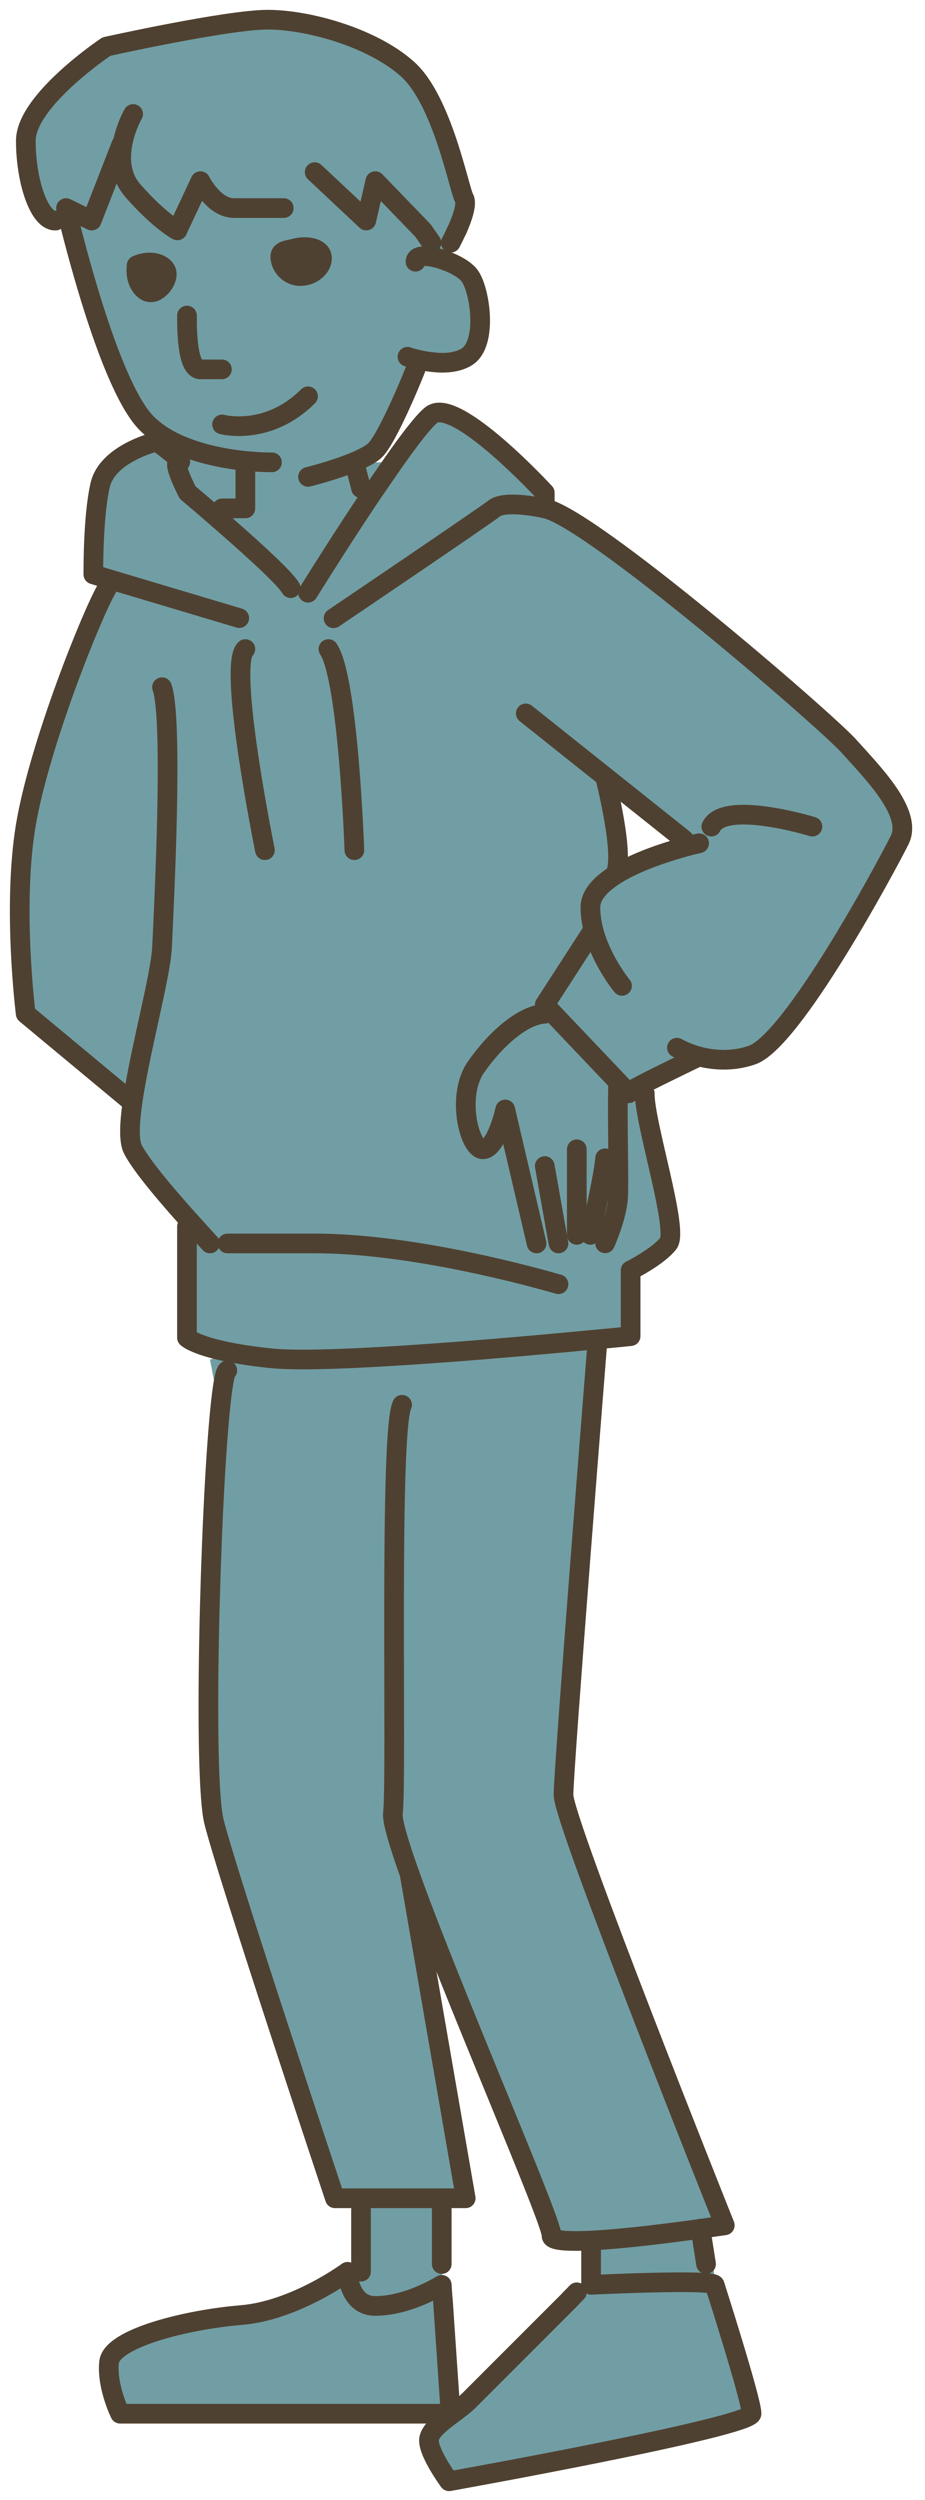 <svg width="47" height="127" viewBox="0 0 47 127" fill="none" xmlns="http://www.w3.org/2000/svg">
<path d="M32.591 55.112C33.648 54.563 35.522 53.668 35.522 53.668C36.22 53.844 37.164 53.943 38.186 53.597C40.244 52.921 45.014 44.035 45.705 42.668C46.388 41.301 44.338 39.257 43.111 37.883C41.885 36.516 29.991 26.27 27.672 25.82V25.023C27.672 25.023 23.163 20.126 21.915 21.07C21.542 21.359 20.816 22.296 19.992 23.473C19.625 23.994 19.238 24.558 18.85 25.129C17.511 27.137 16.179 29.251 15.771 29.899L14.77 29.871C14.453 29.3 12.297 27.391 10.852 26.144C10.098 25.488 9.534 25.016 9.534 25.016C9.534 25.016 8.696 23.402 9.098 23.466C9.45 23.529 8.28 22.656 8.012 22.458C7.984 22.437 7.963 22.423 7.963 22.423C7.963 22.423 5.454 23.015 5.088 24.643C4.715 26.264 4.743 29.174 4.743 29.174L5.574 29.427L5.44 29.864C4.722 31.048 1.995 37.792 1.304 41.935C0.621 46.078 1.304 51.483 1.304 51.483L6.73 55.993C6.575 57.085 6.54 57.966 6.751 58.375C7.209 59.277 8.759 61.053 9.767 62.166L9.506 62.293V67.937C9.506 67.937 9.922 68.353 11.839 68.712C12.374 68.811 13.023 68.909 13.819 68.987C16.687 69.283 26.432 68.402 30.371 68.022C31.414 67.923 32.048 67.86 32.048 67.86V64.519C32.048 64.519 33.415 63.843 33.965 63.152C34.508 62.469 32.739 57.008 32.767 55.528L32.605 55.098L32.591 55.112ZM31.922 55.507L31.95 55.535C31.879 55.549 31.879 55.535 31.922 55.507ZM31.245 44.444C31.788 43.528 30.766 39.61 30.745 39.455L34.698 42.605L34.24 43.182C33.338 43.45 32.14 43.887 31.252 44.451L31.245 44.444ZM30.886 62.821L29.998 62.694V62.73H29.314L28.328 62.899L28.377 63.166H27.264L25.671 56.359C25.671 56.359 25.213 58.382 24.537 58.382C23.86 58.382 23.17 55.648 24.191 54.196C25.213 52.738 26.58 51.554 27.68 51.497L27.905 51.279L31.407 54.964C31.358 57.022 31.449 59.756 31.407 60.778C31.372 61.482 31.076 62.342 30.886 62.814V62.821Z" fill="#719EA4"/>
<path d="M20.894 19.301L21.923 18.427V18.392C22.529 18.462 23.227 18.441 23.727 18.124C24.812 17.441 24.389 14.678 23.847 13.988C23.621 13.699 23.114 13.41 22.592 13.227L23.198 11.726L23.212 11.705C23.459 11.148 23.748 10.38 23.579 10.084C23.311 9.598 22.48 5.109 20.697 3.516C18.914 1.917 15.644 1.008 13.594 1.008C11.543 1.008 5.399 2.375 5.399 2.375C5.399 2.375 1.305 5.109 1.305 7.16C1.305 9.21 1.988 11.254 2.82 11.211L3.489 11.169C3.989 13.184 5.716 19.78 7.449 21.513C7.809 21.873 8.238 22.169 8.704 22.415C9.944 23.05 11.424 23.317 12.473 23.423V23.494V25.833H11.29L10.86 26.164C12.304 27.404 14.461 29.321 14.778 29.892L15.778 29.92C16.18 29.272 17.512 27.158 18.858 25.149L18.35 24.804L18.005 23.486C18.273 23.367 18.526 23.247 18.731 23.127C18.872 23.043 18.985 22.958 19.076 22.873C19.59 22.359 20.492 20.294 20.901 19.308L20.894 19.301ZM7.611 14.854C7.238 14.826 6.822 14.248 6.942 13.487C7.647 13.17 8.309 13.417 8.443 13.769C8.605 14.192 8.069 14.904 7.618 14.854H7.611ZM14.284 13.297C14.108 12.719 14.489 12.748 14.968 12.621C15.644 12.437 16.518 12.621 16.335 13.297C16.208 13.783 15.546 14.157 14.968 13.981C14.644 13.882 14.383 13.621 14.284 13.297Z" fill="#719EA4"/>
<path d="M5.525 119.989C5.405 121.222 6.089 122.596 6.089 122.596H22.881L22.486 116.79V116.776L22.437 116.057C21.796 116.444 20.422 117.128 19.062 117.128C17.871 117.128 17.68 115.803 17.652 115.465C17.652 115.416 17.652 115.395 17.652 115.395C17.652 115.395 14.989 117.368 12.248 117.593C9.506 117.819 5.652 118.763 5.532 119.996L5.525 119.989Z" fill="#719EA4"/>
<path d="M6.941 13.48C6.829 14.241 7.244 14.819 7.611 14.847C8.062 14.889 8.597 14.178 8.435 13.762C8.301 13.41 7.639 13.163 6.934 13.48H6.941Z" fill="#4F4131"/>
<path d="M8.703 22.402L8.012 22.473C8.28 22.67 9.457 23.544 9.098 23.48C8.696 23.41 9.534 25.031 9.534 25.031C9.534 25.031 10.098 25.503 10.852 26.158L11.282 25.827H12.466V23.41C11.423 23.297 9.943 23.037 8.703 22.402Z" fill="#719EA4"/>
<path d="M20.809 95.179C22.895 101.034 28.088 112.901 28.025 113.563C28.004 113.817 28.842 113.866 30.019 113.81C31.732 113.725 34.148 113.415 35.593 113.211C36.34 113.105 36.826 113.035 36.826 113.035C36.826 113.035 28.631 92.543 28.631 91.176C28.631 89.809 30.364 68.035 30.364 68.035C26.425 68.416 16.68 69.296 13.812 69.001C13.016 68.923 12.36 68.824 11.832 68.726L10.669 69.064L11.169 71.678C10.655 76.886 10.31 90.331 10.867 92.543C11.543 95.277 17.011 111.675 17.011 111.675H23.656L20.802 95.186L20.809 95.179Z" fill="#719EA4"/>
<path d="M14.967 12.621C14.481 12.748 14.108 12.727 14.284 13.298C14.383 13.622 14.643 13.883 14.967 13.982C15.545 14.158 16.201 13.777 16.334 13.298C16.518 12.621 15.651 12.438 14.967 12.621Z" fill="#4F4131"/>
<path d="M22.444 114.614V111.676H18.35V115.403L17.659 115.474C17.687 115.812 17.878 117.137 19.069 117.137C20.436 117.137 21.803 116.453 22.444 116.066L22.493 116.785L22.444 114.614Z" fill="#719EA4"/>
<path d="M17.997 23.479L18.342 24.797L18.85 25.142C19.244 24.572 19.625 24.008 19.991 23.486H18.948L18.716 23.127C18.504 23.247 18.258 23.366 17.99 23.479H17.997Z" fill="#719EA4"/>
<path d="M28.984 116.777L28.962 116.798L23.847 121.914C23.593 122.167 23.262 122.414 22.924 122.66C22.346 123.097 21.796 123.527 21.796 123.964C21.796 124.648 22.818 126.036 22.818 126.036C22.818 126.036 38.187 123.281 38.187 122.597C38.187 121.914 36.312 116.058 36.312 116.058C36.143 115.762 30.034 116.058 30.034 116.058V115.332L28.991 116.777H28.984Z" fill="#719EA4"/>
<path d="M29.998 62.688L30.886 62.815C31.076 62.343 31.372 61.483 31.407 60.778C31.45 59.756 31.358 57.015 31.407 54.965L27.905 51.279L27.68 51.498C26.588 51.554 25.213 52.738 24.192 54.197C23.163 55.655 23.846 58.382 24.537 58.382C25.228 58.382 25.672 56.36 25.672 56.36L27.264 63.167H28.377L28.328 62.899L29.315 62.73H29.998C29.998 62.73 29.998 62.716 29.998 62.695V62.688Z" fill="#719EA4"/>
<path d="M30.019 113.811L30.033 113.959V116.066C30.033 116.066 36.142 115.77 36.312 116.066L36.255 114.995L35.868 115.016L35.586 113.219C34.141 113.423 31.724 113.733 30.012 113.818L30.019 113.811Z" fill="#719EA4"/>
<path d="M21.113 13.295C21.113 12.901 21.86 12.957 22.593 13.225C23.114 13.408 23.622 13.697 23.847 13.986C24.383 14.669 24.805 17.432 23.727 18.122C23.227 18.439 22.529 18.468 21.93 18.39C21.254 18.32 20.704 18.122 20.704 18.122" stroke="#4F4131" stroke-linecap="round" stroke-linejoin="round"/>
<path d="M21.112 18.764C21.112 18.764 21.028 18.975 20.894 19.299C20.485 20.286 19.576 22.35 19.069 22.865C18.984 22.949 18.864 23.034 18.724 23.119C18.512 23.238 18.265 23.358 17.998 23.471C16.962 23.901 15.651 24.225 15.651 24.225" stroke="#4F4131" stroke-linecap="round" stroke-linejoin="round"/>
<path d="M6.765 5.791C6.765 5.791 5.398 8.159 6.765 9.702C8.132 11.252 9.013 11.703 9.013 11.703L10.183 9.202C10.183 9.202 10.867 10.569 11.888 10.569H14.418" stroke="#4F4131" stroke-linecap="round" stroke-linejoin="round"/>
<path d="M15.99 8.744L18.611 11.203L19.069 9.202L21.486 11.704L21.923 12.331" stroke="#4F4131" stroke-linecap="round" stroke-linejoin="round"/>
<path d="M6.16 7.35L4.659 11.204L3.355 10.57C3.355 10.57 3.404 10.781 3.496 11.162C3.996 13.177 5.723 19.773 7.456 21.506C7.816 21.866 8.245 22.162 8.711 22.408C9.951 23.042 11.431 23.31 12.48 23.416C13.277 23.493 13.819 23.486 13.819 23.486" stroke="#4F4131" stroke-linecap="round" stroke-linejoin="round"/>
<path d="M23.198 11.725C23.043 12.07 22.902 12.33 22.902 12.33" stroke="#4F4131" stroke-linecap="round" stroke-linejoin="round"/>
<path d="M2.827 11.204C1.995 11.253 1.312 9.202 1.312 7.152C1.312 5.101 5.406 2.367 5.406 2.367C5.406 2.367 11.55 1 13.601 1C15.652 1 18.921 1.909 20.704 3.509C22.487 5.101 23.318 9.597 23.586 10.076C23.748 10.372 23.466 11.14 23.22 11.697" stroke="#4F4131" stroke-linecap="round" stroke-linejoin="round"/>
<path d="M18.006 23.479L18.344 24.796" stroke="#4F4131" stroke-linecap="round" stroke-linejoin="round"/>
<path d="M12.467 23.479V25.825H11.283" stroke="#4F4131" stroke-linecap="round" stroke-linejoin="round"/>
<path d="M15.651 30.109C15.651 30.109 15.693 30.039 15.778 29.905C16.18 29.257 17.511 27.143 18.857 25.134C19.252 24.564 19.633 24 19.999 23.478C20.823 22.302 21.549 21.364 21.923 21.076C23.163 20.124 27.68 25.029 27.68 25.029V25.825C27.68 25.825 25.707 25.374 25.115 25.825C24.537 26.276 16.948 31.406 16.948 31.406" stroke="#4F4131" stroke-linecap="round" stroke-linejoin="round"/>
<path d="M14.771 29.876C14.453 29.305 12.297 27.396 10.853 26.148C10.099 25.493 9.535 25.021 9.535 25.021C9.535 25.021 8.696 23.407 9.098 23.471C9.45 23.534 8.281 22.66 8.013 22.463C7.985 22.442 7.964 22.428 7.964 22.428C7.964 22.428 5.455 23.02 5.088 24.647C4.715 26.268 4.743 29.178 4.743 29.178L5.575 29.432L12.156 31.398" stroke="#4F4131" stroke-linecap="round" stroke-linejoin="round"/>
<path d="M16.688 32.971C17.703 34.472 18.006 43.188 18.006 43.188" stroke="#4F4131" stroke-linecap="round" stroke-linejoin="round"/>
<path d="M12.467 32.971C11.551 33.788 13.461 43.188 13.461 43.188" stroke="#4F4131" stroke-linecap="round" stroke-linejoin="round"/>
<path d="M27.68 25.824C29.999 26.275 41.886 36.528 43.119 37.888C44.346 39.255 46.396 41.306 45.712 42.673C45.029 44.04 40.251 52.925 38.194 53.602C37.172 53.947 36.228 53.849 35.53 53.672C34.84 53.489 34.396 53.221 34.396 53.221" stroke="#4F4131" stroke-linecap="round" stroke-linejoin="round"/>
<path d="M31.923 55.505L31.408 54.963L27.906 51.278L27.681 51.038L29.999 47.451" stroke="#4F4131" stroke-linecap="round" stroke-linejoin="round"/>
<path d="M31.922 55.506C31.88 55.534 31.887 55.548 31.95 55.534L31.922 55.506Z" stroke="#4F4131" stroke-linecap="round" stroke-linejoin="round"/>
<path d="M35.523 53.666C35.523 53.666 33.649 54.561 32.592 55.111C32.254 55.287 32 55.435 31.923 55.505" stroke="#4F4131" stroke-linecap="round" stroke-linejoin="round"/>
<path d="M35.523 42.836C35.523 42.836 34.988 42.949 34.241 43.181C33.339 43.449 32.141 43.886 31.253 44.45C30.527 44.915 29.999 45.457 29.999 46.092C29.999 48.142 31.605 50.08 31.605 50.08" stroke="#4F4131" stroke-linecap="round" stroke-linejoin="round"/>
<path d="M26.715 36.24L30.746 39.453L34.699 42.603L34.776 42.674" stroke="#4F4131" stroke-linecap="round" stroke-linejoin="round"/>
<path d="M36.143 41.99C36.827 40.623 41.28 41.99 41.28 41.99" stroke="#4F4131" stroke-linecap="round" stroke-linejoin="round"/>
<path d="M30.745 39.447C30.767 39.609 31.788 43.527 31.246 44.443" stroke="#4F4131" stroke-linecap="round" stroke-linejoin="round"/>
<path d="M27.68 51.496C26.587 51.553 25.213 52.736 24.192 54.195C23.163 55.654 23.846 58.381 24.537 58.381C25.227 58.381 25.671 56.358 25.671 56.358L27.264 63.165" stroke="#4F4131" stroke-linecap="round" stroke-linejoin="round"/>
<path d="M27.68 59.232L28.329 62.897L28.378 63.164" stroke="#4F4131" stroke-linecap="round" stroke-linejoin="round"/>
<path d="M29.308 58.381V62.729" stroke="#4F4131" stroke-linecap="round" stroke-linejoin="round"/>
<path d="M30.745 58.838C30.682 59.698 30.076 62.368 29.998 62.692C29.998 62.714 29.998 62.728 29.998 62.728" stroke="#4F4131" stroke-linecap="round" stroke-linejoin="round"/>
<path d="M31.408 54.963C31.359 57.02 31.451 59.755 31.408 60.776C31.373 61.481 31.077 62.341 30.887 62.813C30.809 63.024 30.746 63.158 30.746 63.158" stroke="#4F4131" stroke-linecap="round" stroke-linejoin="round"/>
<path d="M32.761 55.541C32.733 57.021 34.502 62.482 33.959 63.165C33.416 63.849 32.042 64.532 32.042 64.532V67.873C32.042 67.873 31.408 67.943 30.365 68.035C26.426 68.415 16.681 69.296 13.813 69C13.017 68.922 12.361 68.824 11.833 68.725C9.916 68.366 9.5 67.95 9.5 67.95V62.306" stroke="#4F4131" stroke-linecap="round" stroke-linejoin="round"/>
<path d="M8.232 34.908C8.817 36.522 8.33 46.084 8.232 48.135C8.161 49.579 7.104 53.392 6.731 55.999C6.576 57.091 6.541 57.972 6.752 58.38C7.21 59.282 8.76 61.058 9.768 62.172C10.296 62.756 10.67 63.165 10.67 63.165" stroke="#4F4131" stroke-linecap="round" stroke-linejoin="round"/>
<path d="M5.442 29.877C4.723 31.061 1.996 37.804 1.306 41.948C0.622 46.091 1.306 51.496 1.306 51.496L6.731 56.006" stroke="#4F4131" stroke-linecap="round" stroke-linejoin="round"/>
<path d="M28.378 65.236C25.905 64.524 20.436 63.164 15.997 63.164H11.558" stroke="#4F4131" stroke-linecap="round" stroke-linejoin="round"/>
<path d="M20.43 71.36C19.753 72.727 20.176 90.315 19.965 92.112C19.922 92.493 20.253 93.62 20.81 95.184C22.896 101.04 28.089 112.907 28.026 113.569C28.005 113.823 28.843 113.872 30.02 113.816C31.733 113.731 34.149 113.421 35.594 113.217C36.341 113.111 36.827 113.041 36.827 113.041C36.827 113.041 28.632 92.549 28.632 91.182C28.632 89.815 30.365 68.041 30.365 68.041" stroke="#4F4131" stroke-linecap="round" stroke-linejoin="round"/>
<path d="M11.55 69.613C11.423 69.684 11.296 70.459 11.177 71.671C10.662 76.878 10.317 90.323 10.873 92.536C11.55 95.27 17.018 111.667 17.018 111.667H23.663L20.809 95.178" stroke="#4F4131" stroke-linecap="round" stroke-linejoin="round"/>
<path d="M35.593 113.211L35.875 115.008" stroke="#4F4131" stroke-linecap="round" stroke-linejoin="round"/>
<path d="M28.983 116.775L29.308 116.443" stroke="#4F4131" stroke-linecap="round" stroke-linejoin="round"/>
<path d="M30.034 113.957V116.064C30.034 116.064 36.143 115.768 36.312 116.064C36.312 116.064 38.187 121.92 38.187 122.603C38.187 123.287 22.818 126.042 22.818 126.042C22.818 126.042 21.796 124.654 21.796 123.97C21.796 123.533 22.346 123.104 22.924 122.667C23.262 122.42 23.593 122.173 23.847 121.92L28.962 116.804" stroke="#4F4131" stroke-linecap="round" stroke-linejoin="round"/>
<path d="M18.344 112.26V115.395" stroke="#4F4131" stroke-linecap="round" stroke-linejoin="round"/>
<path d="M22.445 115.008V114.613V111.668" stroke="#4F4131" stroke-linecap="round" stroke-linejoin="round"/>
<path d="M22.494 116.783L22.445 116.065C21.803 116.452 20.429 117.136 19.069 117.136C17.878 117.136 17.688 115.811 17.66 115.473C17.66 115.423 17.66 115.402 17.66 115.402C17.66 115.402 14.996 117.375 12.255 117.601C9.514 117.826 5.66 118.771 5.54 120.004C5.42 121.237 6.103 122.611 6.103 122.611H22.895L22.501 116.805" stroke="#4F4131" stroke-linecap="round" stroke-linejoin="round"/>
<path d="M9.5 16.029C9.5 16.713 9.5 18.763 10.183 18.763H11.275" stroke="#4F4131" stroke-linecap="round" stroke-linejoin="round"/>
<path d="M11.283 21.561C11.283 21.561 13.601 22.181 15.651 20.131" stroke="#4F4131" stroke-linecap="round" stroke-linejoin="round"/>
<path d="M14.285 13.296C14.109 12.718 14.489 12.746 14.969 12.62C15.645 12.436 16.519 12.62 16.336 13.296C16.209 13.782 15.546 14.156 14.969 13.98C14.645 13.881 14.384 13.62 14.285 13.296Z" stroke="#4F4131" stroke-linecap="round" stroke-linejoin="round"/>
<path d="M6.942 13.48C7.647 13.163 8.309 13.41 8.443 13.762C8.605 14.185 8.07 14.897 7.619 14.847C7.245 14.819 6.829 14.241 6.949 13.48H6.942Z" stroke="#4F4131" stroke-linecap="round" stroke-linejoin="round"/>
</svg>
